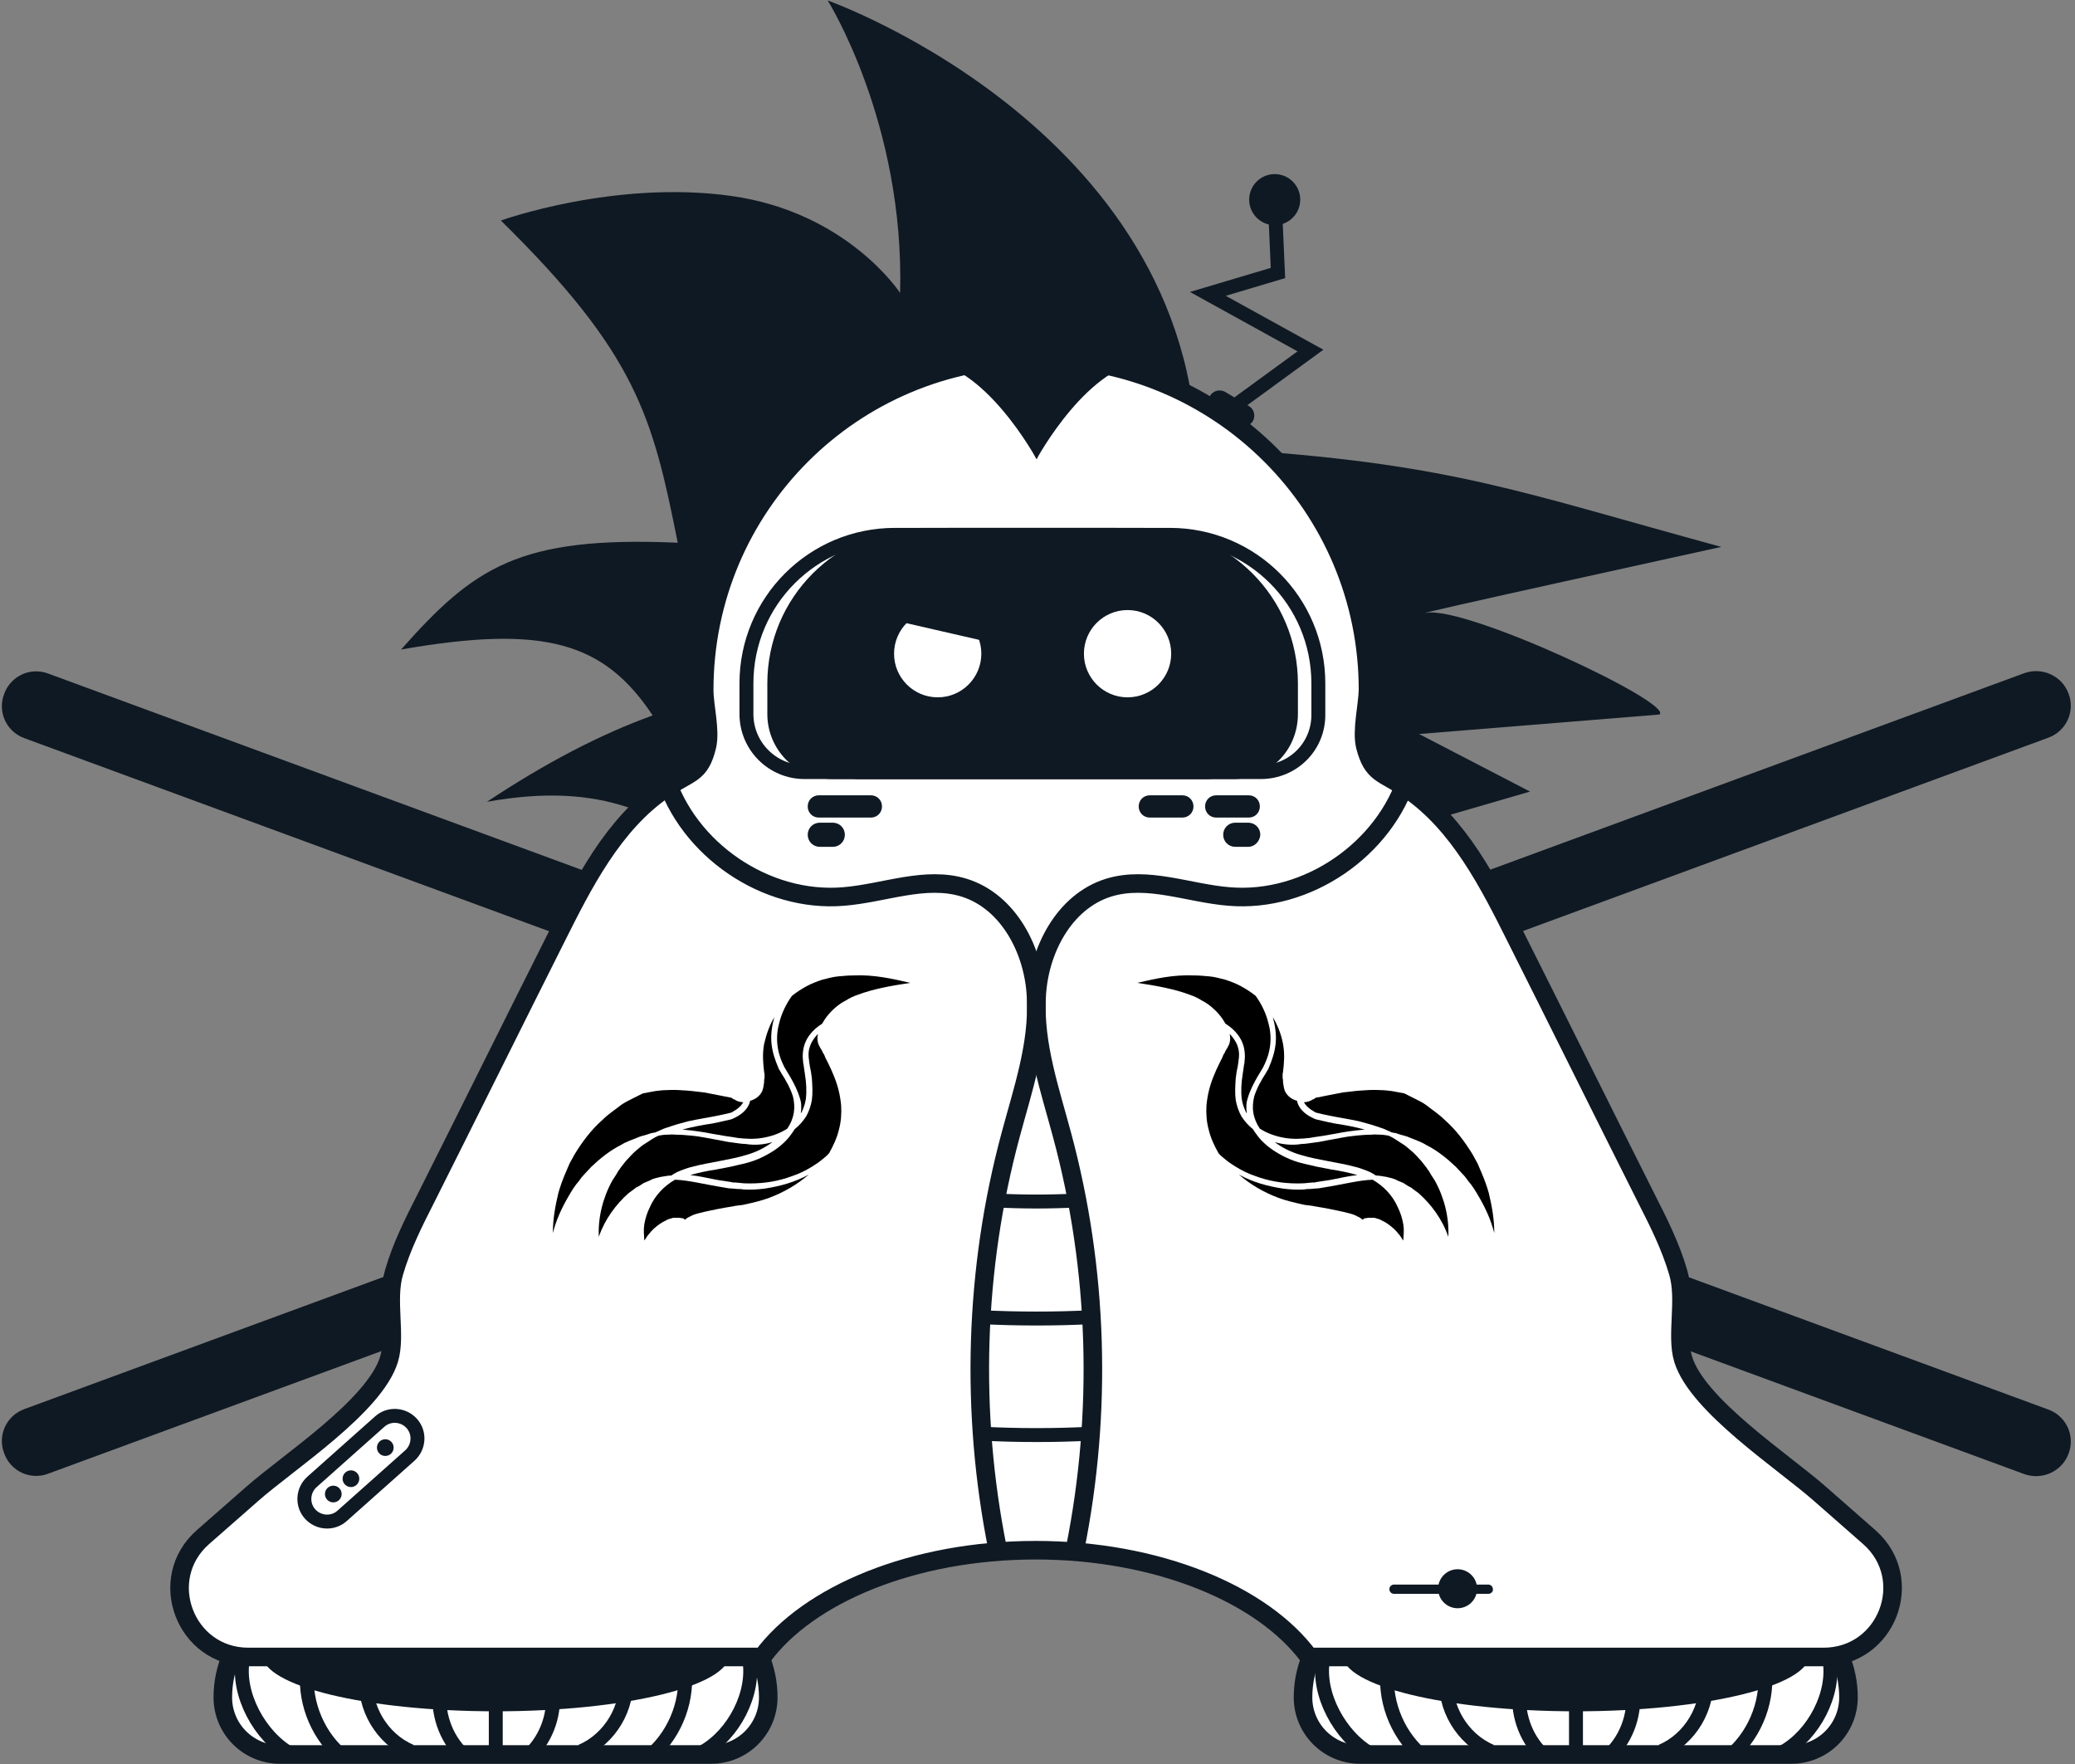 <?xml version="1.0" encoding="UTF-8"?>
<svg width="447px" height="380px" viewBox="0 0 447 380" version="1.1" xmlns="http://www.w3.org/2000/svg" xmlns:xlink="http://www.w3.org/1999/xlink">
    <rect x="0" y="0" width="447" height="380" fill="#808080" stroke="none"/>
    <title>Group</title>
    <g id="Page-1" stroke="none" stroke-width="1" fill="none" fill-rule="evenodd">
        <g id="ROBOTS_All_" transform="translate(-1605, -342)">
            <g id="Group" transform="translate(1606, 199)">
                <g transform="translate(0, 143)">
                    <g transform="translate(47, 342)">
                        <g fill-rule="nonzero">
                            <path d="M105.2,35.9 L12.3,35.9 C5.5,35.9 0,30.4 0,23.6 L0,23.6 C0,11.1 10.2,0.9 22.7,0.9 L94.8,0.9 C107.3,0.9 117.5,11.1 117.5,23.6 L117.5,23.6 C117.5,30.4 112,35.9 105.2,35.9 Z" id="Path" stroke="#0F1923" stroke-width="4" fill="#FFFFFF"></path>
                            <ellipse id="Oval" fill="#0F1923" cx="58.8" cy="14.4" rx="50.3" ry="12.2"></ellipse>
                        </g>
                        <path d="M70.8,20.4 C71.9,25.6 70.4,31.3 66.8,35.2" id="Path" stroke="#0F1923" stroke-width="3"></path>
                        <path d="M77.2,35.2 C83.4,32.6 87.5,25.7 86.8,19" id="Path" stroke="#0F1923" stroke-width="3"></path>
                        <path d="M92.5,35.8 C97.7,31.1 100.4,23.8 99.4,16.9" id="Path" stroke="#0F1923" stroke-width="3"></path>
                        <path d="M103.5,35.3 C110,31.6 114.7,22.8 113.4,15.4" id="Path" stroke="#0F1923" stroke-width="3"></path>
                        <g transform="translate(4, 15)" id="Path" stroke="#0F1923" stroke-width="3">
                            <path d="M43,5.4 C41.9,10.6 43.4,16.3 47,20.2"></path>
                            <path d="M36.5,20.2 C30.3,17.6 26.2,10.7 26.9,4"></path>
                            <path d="M21.2,20.8 C16,16.1 13.3,8.8 14.3,1.9"></path>
                            <path d="M10.5,20.7 C4,17 -1,7.9 0.3,0.5"></path>
                        </g>
                        <line x1="58.8" y1="24.3" x2="58.8" y2="35.8" id="Path" stroke="#0F1923" stroke-width="3"></line>
                    </g>
                    <g transform="translate(279, 342)">
                        <g fill-rule="nonzero">
                            <path d="M105.9,35.9 L13,35.9 C6.2,35.9 0.7,30.4 0.7,23.6 L0.7,23.6 C0.7,11.1 10.9,0.9 23.4,0.9 L95.5,0.9 C108,0.9 118.2,11.1 118.2,23.6 L118.2,23.6 C118.2,30.4 112.7,35.9 105.9,35.9 Z" id="Path" stroke="#0F1923" stroke-width="4" fill="#FFFFFF"></path>
                            <ellipse id="Oval" fill="#0F1923" cx="59.5" cy="14.4" rx="50.3" ry="12.2"></ellipse>
                        </g>
                        <path d="M71.5,20.4 C72.6,25.6 71.1,31.3 67.5,35.2" id="Path" stroke="#0F1923" stroke-width="3"></path>
                        <path d="M77.9,35.2 C84.1,32.6 88.2,25.7 87.5,19" id="Path" stroke="#0F1923" stroke-width="3"></path>
                        <path d="M93.2,35.8 C98.4,31.1 101.1,23.8 100.1,16.9" id="Path" stroke="#0F1923" stroke-width="3"></path>
                        <path d="M104.2,35.3 C110.7,31.6 115.4,22.8 114.1,15.4" id="Path" stroke="#0F1923" stroke-width="3"></path>
                        <g transform="translate(4, 15)" id="Path" stroke="#0F1923" stroke-width="3">
                            <path d="M43.6,5.4 C42.5,10.6 44,16.3 47.6,20.2"></path>
                            <path d="M37.2,20.2 C31,17.6 26.9,10.7 27.6,4"></path>
                            <path d="M21.9,20.8 C16.7,16.1 14,8.8 15,1.9"></path>
                            <path d="M11.2,20.7 C4.7,17 -0.3,7.9 1,0.5"></path>
                        </g>
                        <line x1="59.5" y1="24.3" x2="59.5" y2="35.8" id="Path" stroke="#0F1923" stroke-width="3"></line>
                    </g>
                    <g transform="translate(0, 146)" fill="#0F1923" fill-rule="nonzero" id="Path" stroke="#0F1923" stroke-width="3">
                        <path d="M435.6,170.1 L4.8,11.6 C1.7,10.5 0.1,7.1 1.3,4 L1.3,4 C2.4,0.9 5.8,-0.7 8.9,0.5 L439.7,159 C442.8,160.1 444.4,163.5 443.2,166.6 L443.2,166.6 C442.1,169.6 438.7,171.2 435.6,170.1 Z"></path>
                        <path d="M435.6,0.4 L4.8,158.9 C1.7,160 0.1,163.4 1.3,166.5 L1.3,166.5 C2.4,169.6 5.8,171.2 8.9,170 L439.7,11.5 C442.8,10.4 444.4,7 443.2,3.9 L443.2,3.9 C442.1,0.9 438.7,-0.7 435.6,0.4 Z"></path>
                    </g>
                    <path d="M256.9,102.6 C258.4,28.8 177.3,0.1 177.3,0.1 C177.3,0.1 193.9,26.5 192.9,63.1 C192.9,63.1 181.6,45.7 156.5,42.2 C131.3,38.7 106.9,47.5 106.9,47.5 C136.2,76.3 139.6,89.8 145,116.9 C110.8,115.4 101.1,122.2 85.4,139.9 C116.2,134.5 129.1,138.3 139.6,154.1 C128.5,158.1 116.7,164.2 103.9,172.7 C129.1,168.2 141.4,175.5 157.5,186.9 L222.6,109.2 L256.9,102.6 Z" id="Path" fill="#0F1923" fill-rule="nonzero"></path>
                    <path d="M306.3,132 C300.4,133 369.8,117.8 369.8,117.8 C326.9,106.1 312.5,100.2 267.4,97 L267.6,128.5 L279.4,184.8 L328.6,170.5 L304.7,158.1 L356.5,153.9 C359.5,151.4 315,130.5 306.3,132 Z" id="Path" fill="#0F1923" fill-rule="nonzero"></path>
                    <path d="M401.7,331.1 L391.1,321.8 C383.3,314.9 364.7,302.8 361.6,292.8 C360,287.6 362.3,280 360.5,274 C358.9,268.5 356.3,263.3 353.7,258.2 C344.3,239.5 335,220.7 325.6,202 C319.8,190.4 313.3,177.5 302.3,170 C296.9,166.3 294.7,166.9 293.1,160.7 C292.3,157.3 293.6,152.2 293.7,148.6 C293.7,109.1 261.7,77.1 222.2,77.1 L222.2,77.1 C222.2,77.1 222.2,77.1 222.2,77.1 C222.2,77.1 222.2,77.1 222.2,77.1 L222.2,77.1 C182.7,77.1 150.7,109.1 150.7,148.6 C150.7,152.2 152.1,157.2 151.3,160.7 C149.8,166.9 147.6,166.2 142.1,170 C131.1,177.5 124.6,190.4 118.8,202 C109.4,220.7 100.1,239.5 90.7,258.2 C88.1,263.3 85.5,268.5 83.9,274 C82.1,280 84.4,287.6 82.8,292.8 C79.7,302.9 61.1,314.9 53.3,321.8 L42.7,331.1 C32.5,340.1 38.9,356.9 52.5,356.9 L163.2,356.9 C173.1,343.4 195.8,333.9 222.1,333.9 C248.4,333.9 271.1,343.4 281,356.9 L391.7,356.9 C405.5,357 411.9,340.1 401.7,331.1 Z" id="Path" stroke="#0F1923" stroke-width="4" fill="#FFFFFF" fill-rule="nonzero"></path>
                    <g transform="translate(259, 37)">
                        <circle id="Oval" fill="#0F1923" fill-rule="nonzero" cx="14.6" cy="6" r="5.5"></circle>
                        <path d="M6.7,54.5 L1.5,51.4 C0.4,50.7 0.1,49.3 0.7,48.2 L0.7,48.2 C1.4,47.1 2.8,46.8 3.9,47.4 L9.1,50.5 C10.2,51.2 10.5,52.6 9.9,53.7 L9.9,53.7 C9.2,54.8 7.8,55.2 6.7,54.5 Z" id="Path" fill="#0F1923"></path>
                        <polyline id="Path" stroke="#0F1923" stroke-width="3" points="5.3 50.9 22.3 38.5 0.2 26.3 15.3 21.8 14.6 6"></polyline>
                    </g>
                    <g transform="translate(174, 172)" fill="#0F1923" fill-rule="nonzero" id="Path" stroke="#0F1923" stroke-width="2">
                        <path d="M12.6,3.1 L1.4,3.1 C0.6,3.1 -2.27373675e-13,2.5 -2.27373675e-13,1.7 L-2.27373675e-13,1.7 C-2.27373675e-13,0.9 0.6,0.3 1.4,0.3 L12.6,0.3 C13.4,0.3 14,0.9 14,1.7 L14,1.7 C14,2.5 13.4,3.1 12.6,3.1 Z"></path>
                        <path d="M4.4,9.4 L1.6,9.4 C0.7,9.4 2.27373675e-13,8.7 2.27373675e-13,7.8 L2.27373675e-13,7.8 C2.27373675e-13,6.9 0.7,6.2 1.6,6.2 L4.4,6.2 C5.3,6.2 6,6.9 6,7.8 L6,7.8 C6,8.7 5.3,9.4 4.4,9.4 Z"></path>
                    </g>
                    <g transform="translate(245, 172)" fill="#0F1923" fill-rule="nonzero" id="Path" stroke="#0F1923" stroke-width="2">
                        <path d="M8.7,3.1 L1.7,3.1 C0.9,3.1 0.3,2.5 0.3,1.7 L0.3,1.7 C0.3,0.9 0.9,0.3 1.7,0.3 L8.7,0.3 C9.5,0.3 10.1,0.9 10.1,1.7 L10.1,1.7 C10.1,2.5 9.5,3.1 8.7,3.1 Z"></path>
                        <path d="M23,3.1 L16,3.1 C15.2,3.1 14.6,2.5 14.6,1.7 L14.6,1.7 C14.6,0.9 15.2,0.3 16,0.3 L23,0.3 C23.8,0.3 24.4,0.9 24.4,1.7 L24.4,1.7 C24.4,2.5 23.8,3.1 23,3.1 Z"></path>
                        <path d="M22.9,9.4 L20.1,9.4 C19.2,9.4 18.5,8.7 18.5,7.8 L18.5,7.8 C18.5,6.9 19.2,6.2 20.1,6.2 L22.9,6.2 C23.8,6.2 24.5,6.9 24.5,7.8 L24.5,7.8 C24.4,8.7 23.7,9.4 22.9,9.4 Z"></path>
                    </g>
                    <g transform="translate(159, 115)">
                        <g>
                            <path d="M105.7,51.3 L19.3,51.3 C12.4,51.3 6.8,45.7 6.8,38.8 L6.8,32.2 C6.8,14.5 21.1,0.2 38.8,0.2 L86.1,0.2 C103.8,0.2 118.1,14.5 118.1,32.2 L118.1,38.8 C118.1,45.8 112.6,51.3 105.7,51.3 Z" id="Path" stroke="#0F1923" stroke-width="3" fill="#0F1923"></path>
                            <path d="M111.6,51.3 L25.2,51.3 C18.3,51.3 12.7,45.7 12.7,38.8 L12.7,32.2 C12.7,14.5 27,0.2 44.7,0.2 L92,0.2 C109.7,0.2 124,14.5 124,32.2 L124,38.8 C124.1,45.8 118.5,51.3 111.6,51.3 Z" id="Path" stroke="#0F1923" stroke-width="3"></path>
                            <path d="M99.7,51.3 L13.3,51.3 C6.4,51.3 0.8,45.7 0.8,38.8 L0.8,32.2 C0.8,14.5 15.1,0.2 32.8,0.2 L80.1,0.2 C97.8,0.2 112.1,14.5 112.1,32.2 L112.1,38.8 C112.2,45.8 106.6,51.3 99.7,51.3 Z" id="Path" stroke="#0F1923" stroke-width="3"></path>
                            <g transform="translate(32, 16)" fill="#FFFFFF" id="Oval">
                                <circle cx="50.9" cy="9.8" r="9.4"></circle>
                                <circle cx="10" cy="9.8" r="9.4"></circle>
                            </g>
                        </g>
                        <path d="M52.6,23.2 L33.4,18.8 C31.5,18.4 30.4,16.5 30.8,14.6 L31.2,13.1 C31.6,11.2 33.5,10.1 35.4,10.5 L54.6,14.9 C56.5,15.3 57.6,17.2 57.2,19.1 L56.8,20.6 C56.3,22.4 54.4,23.6 52.6,23.2 Z" id="Path" fill="#0F1923" fill-rule="nonzero"></path>
                    </g>
                    <g transform="translate(197, 66)" fill="#0F1923" fill-rule="nonzero" id="Path">
                        <g transform="translate(0, 11)">
                            <path d="M23.1,0.8 C23.1,0.8 7.5,0.8 0.9,0.8 C13.9,0.8 25.3,21.9 25.3,21.9 L23.1,0.8 Z"></path>
                            <path d="M27.5,0.8 C27.5,0.8 43.1,0.8 49.7,0.8 C36.7,0.8 25.3,21.9 25.3,21.9 L27.5,0.8 Z"></path>
                        </g>
                        <polygon points="10.5 3.6 25.3 32.9 38.5 0.8"></polygon>
                    </g>
                    <g transform="translate(298, 338)" fill="#0F1923" fill-rule="nonzero">
                        <circle id="Oval" cx="15" cy="4.2" r="4.2"></circle>
                        <path d="M21.6,5.3 L1.3,5.3 C0.7,5.3 0.3,4.8 0.3,4.3 L0.3,4.3 C0.3,3.7 0.8,3.3 1.3,3.3 L21.6,3.3 C22.2,3.3 22.6,3.8 22.6,4.3 L22.6,4.3 C22.7,4.8 22.2,5.3 21.6,5.3 Z" id="Path"></path>
                    </g>
                    <g transform="translate(142, 166)" id="Path" stroke="#0F1923">
                        <g transform="translate(68, 92)" stroke-width="3">
                            <path d="M24,50.8 C20.2,51 16.3,51.1 12.3,51.1 C8.3,51.1 4.4,51 0.6,50.8"></path>
                            <path d="M0.4,25.7 C4.3,25.9 8.3,26 12.3,26 C16.3,26 20.3,25.9 24.2,25.7"></path>
                            <path d="M3.5,0.6 C6.4,0.7 9.3,0.8 12.3,0.8 C15.3,0.8 18.2,0.7 21.1,0.6"></path>
                        </g>
                        <g stroke-width="4">
                            <path d="M88.6,167.6 C94.5,138.2 93.6,107.4 85.8,78.5 C83.2,68.8 79.8,59 80.3,48.9 C80.7,38.8 86.2,28.2 95.8,25.2 C104.2,22.6 113,26.4 121.8,27.1 C138.5,28.5 155.4,17 160.3,0.9"></path>
                            <path d="M71.9,167.6 C66,138.2 66.9,107.4 74.7,78.5 C77.3,68.8 80.7,59 80.2,48.9 C79.8,38.8 74.3,28.2 64.7,25.2 C56.3,22.6 47.5,26.4 38.7,27.1 C22,28.5 5.1,17 0.2,0.9"></path>
                        </g>
                    </g>
                    <g transform="translate(118, 210)" fill="#000000" fill-rule="nonzero" id="Path">
                        <g transform="translate(126, 0)">
                            <path d="M0,1.7 C4,2.3 8,3 11.4,4.3 C12.3,4.6 13.1,5 13.9,5.5 C14.7,5.9 15.4,6.4 16,6.9 C16.6,7.4 17.2,8 17.7,8.6 C18.2,9.2 18.6,9.8 19,10.5 C21.1,11.8 22.8,13.8 23.1,16.4 C23.2,17.1 23.2,17.8 23.1,18.6 C23.1,18.8 23.1,19 23,19.3 L22.9,20 L22.7,21.4 C22.4,23.2 22.3,25 22.5,26.7 C22.6,27.2 22.7,27.8 22.9,28.3 L23.2,29.1 C23.3,29.3 23.4,29.6 23.6,29.8 L23.5,29 L23.5,28.2 C23.5,27.6 23.6,27.1 23.8,26.5 C24.3,24.8 25.1,23.3 25.9,21.9 L26.5,20.9 L26.8,20.4 C26.9,20.2 27,20.1 27.1,19.9 C27.5,19.1 27.9,18.2 28.2,17.2 C28.8,15.2 28.9,12.8 28.3,10.6 C27.8,8.4 26.8,6.3 25.5,4.5 C24.5,3.7 23.4,3 22.3,2.4 C21.2,1.8 20.1,1.4 18.9,1 C17.7,0.7 16.6,0.4 15.5,0.3 C14.4,0.2 13.3,0.1 12.2,0.1 C7.8,-0.1 3.9,0.8 0,1.7 Z"></path>
                            <path d="M29.2,9.1 C29.7,10.9 30,12.9 29.8,14.8 C29.6,16.7 29,18.4 28.4,19.8 L28.2,20.3 L28,20.6 L27.6,21.3 C27.3,21.8 27,22.2 26.7,22.8 C26.1,23.8 25.6,24.9 25.2,26.1 C24.9,27.3 24.8,28.5 25,29.7 C25.2,30.9 25.7,32.1 26.4,33.1 C28.1,34.2 30,34.8 31.8,35.1 C33.6,35.4 35.4,35.3 37.1,35.1 C37.5,35 37.9,35 38.3,34.9 L39.7,34.7 L42.6,34.2 C44.6,33.8 46.7,33.5 49,33.3 C46.8,32.7 44.6,32.3 42.6,32 C41.6,31.8 40.6,31.6 39.8,31.4 C39.3,31.3 38.9,31.2 38.5,31.1 C38.2,31 38,30.9 37.8,30.8 C35.9,29.9 34.7,28.6 34.4,27.1 C33.3,26.8 32.3,26.1 31.8,25 C31.6,24.5 31.5,23.9 31.4,23.2 C31.4,22.9 31.4,22.5 31.3,22.2 L31.3,21.7 L31.3,21.4 L31.4,20.8 C31.6,19.1 31.8,17.1 31.4,14.9 C31,12.7 30.2,10.8 29.2,9.1 Z"></path>
                            <path d="M35.9,27.4 C36.2,28 36.7,28.5 37.4,29 C37.6,29.1 37.7,29.2 37.9,29.3 C38,29.4 38.1,29.4 38.2,29.5 L38.4,29.6 C38.4,29.6 38.6,29.7 38.7,29.7 C39.5,29.9 40.4,30.1 41.4,30.3 C43.3,30.7 45.4,31 47.7,31.5 C48.8,31.8 50,32.1 51.2,32.5 C51.8,32.7 52.4,32.9 53,33.1 C53.6,33.4 54.2,33.6 54.8,33.9 C55.1,34 55.5,34 55.8,34.1 L56.7,34.4 C57.3,34.6 58,34.7 58.6,35 C59.8,35.5 61.1,35.9 62.2,36.6 C64.6,37.8 66.7,39.5 68.6,41.3 L70,42.8 C70.5,43.3 70.9,43.8 71.3,44.4 C72.2,45.4 72.9,46.6 73.6,47.8 C75,50.2 76.2,52.8 76.9,55.6 C76.9,52.6 76.4,49.8 75.7,46.9 C75.3,45.5 74.8,44.1 74.2,42.7 C73.9,42 73.6,41.3 73.3,40.6 C72.9,39.9 72.6,39.3 72.2,38.6 C70.6,36 68.7,33.4 66.2,31.2 C65,30 63.6,29.1 62.2,28 C61.5,27.5 60.7,27.1 59.9,26.7 L58.7,26.1 C58.3,25.9 57.9,25.7 57.5,25.5 C56.6,25.3 55.7,25.2 54.8,25 C54,24.9 53.1,24.8 52.4,24.8 C50.8,24.7 49.4,24.8 48,24.9 C46.6,25 45.5,25.2 44.3,25.3 C43.2,25.5 42.2,25.7 41.2,25.9 L38.7,26.4 L38.6,26.4 L38.5,26.4 C38.5,26.4 38.5,26.4 38.5,26.4 L38.4,26.5 L38.2,26.6 C38.1,26.7 38,26.8 37.8,26.8 C37.4,27.1 36.7,27.4 35.9,27.4 Z"></path>
                            <path d="M19.9,12.7 C20.1,13.6 20,14.3 19.8,14.9 L19.7,15.1 L19.6,15.3 L19.5,15.5 L19.4,15.7 C19.2,16 19,16.3 18.8,16.8 L18.6,17.1 L18.5,17.3 C18.5,17.4 18.4,17.4 18.4,17.6 L17.7,19 C17.2,20 16.8,20.9 16.4,21.9 C15.6,23.9 15.1,25.9 14.9,28.1 C14.8,29.8 14.9,31.6 15.4,33.4 C15.8,35.1 16.6,36.8 17.5,38.4 C18,39 18.7,39.5 19.3,40 C19.9,40.5 20.6,40.9 21.2,41.3 C22.5,42.1 23.9,42.8 25.4,43.3 C28.3,44.4 31.4,44.9 34.4,44.9 C35.1,44.9 35.9,44.9 36.6,44.8 L37.7,44.7 L38,44.7 L38.2,44.7 L38.6,44.6 C39.7,44.4 40.8,44.3 41.8,44.1 C43.8,43.7 45.6,43.3 47.4,43.1 C45.7,42.6 43.8,42.2 41.8,41.9 C40.8,41.7 39.8,41.5 38.7,41.3 L37,40.9 C36.4,40.8 35.8,40.6 35.3,40.5 C33,39.9 31,38.9 29.2,37.7 C28.3,37.1 27.5,36.4 26.8,35.7 C26.4,35.3 26.1,34.9 25.8,34.5 C25.5,34.1 25.2,33.7 24.9,33.2 C23.9,32.4 23.1,31.5 22.4,30.4 C21.8,29.3 21.4,28.1 21.2,26.9 C21,25.4 21.1,23.9 21.2,22.3 C21.3,21.5 21.4,20.7 21.6,19.9 L21.8,18.6 C21.8,18.2 21.9,18 21.9,17.6 C22,16.4 21.7,15.5 21.4,14.8 C21,14 20.5,13.3 19.9,12.7 Z"></path>
                            <path d="M21.9,43 C24.3,45.1 27.2,46.8 30.4,48 C32,48.6 33.7,49 35.5,49.4 C35.9,49.5 36.4,49.6 36.8,49.6 C37.2,49.7 37.8,49.7 38,49.8 L39.8,50.1 C40.9,50.3 42,50.5 42.9,50.7 C43.9,50.9 44.7,51.1 45.5,51.3 C46.3,51.5 46.9,51.7 47.4,52 C47.9,52.2 48.3,52.5 48.5,52.7 C48.6,52.7 48.7,52.6 48.8,52.5 L49,52.4 L49.2,52.4 L49.7,52.3 C49.9,52.3 50,52.3 50.2,52.3 C50.3,52.3 50.4,52.3 50.5,52.3 L50.8,52.3 C51,52.3 51.2,52.3 51.4,52.4 C51.8,52.5 52.2,52.6 52.7,52.9 C53.6,53.3 54.4,53.9 55.2,54.6 C55.4,54.8 55.6,55 55.8,55.2 C56,55.4 56.1,55.6 56.3,55.8 C56.7,56.2 56.9,56.7 57.3,57.2 C57.3,56.6 57.4,56.1 57.4,55.5 C57.4,55.2 57.4,54.9 57.4,54.6 L57.3,53.7 C57.1,52.5 56.7,51.2 56.1,50 C55,47.5 53.1,45.5 50.7,44.1 C47.7,44.2 44.4,45.1 40,45.8 C39.5,45.9 38.9,46 38.3,46 C38.1,46 37.6,46.1 37.2,46.1 C36.8,46.1 36.4,46.1 36,46.2 C34.4,46.3 32.8,46.2 31.3,46 C28,45.5 24.8,44.6 21.9,43 Z"></path>
                            <path d="M29.6,36 C31.2,37.2 33,38.1 35,38.7 C36,39 37.1,39.3 38.1,39.5 C39.1,39.7 40.1,39.9 41.1,40.1 C43.1,40.5 45,40.8 46.8,41.3 C47.7,41.5 48.5,41.8 49.3,42.1 C49.7,42.3 50.1,42.4 50.4,42.6 C50.8,42.8 51.1,43 51.4,43.2 C52.2,43.2 52.9,43.4 53.7,43.5 C54.1,43.6 54.5,43.7 54.9,43.8 L55.5,44 C55.7,44.1 55.9,44.2 56.1,44.3 L57.3,44.8 L58.4,45.5 C58.6,45.6 58.8,45.7 59,45.8 L59.5,46.2 C59.9,46.5 60.2,46.7 60.6,47 C63.3,49.4 65.7,52.6 67,56.4 C67.2,52.4 66.2,48.1 64.1,44.3 C63.8,43.8 63.5,43.4 63.2,42.9 L62.8,42.2 C62.6,42 62.5,41.8 62.3,41.5 L61.2,40.1 L60,38.8 C59.8,38.6 59.6,38.4 59.4,38.2 L58.7,37.6 C58.2,37.2 57.8,36.8 57.3,36.5 C56.3,35.9 55.3,35.1 54.1,34.6 C53.5,34.5 52.9,34.4 52.3,34.4 C51.7,34.4 51.1,34.3 50.5,34.4 C49.3,34.4 48.2,34.5 47.1,34.6 C44.9,34.8 42.9,35.3 41,35.6 C40,35.8 39.1,36 38.1,36.1 C37.2,36.2 36.3,36.4 35.4,36.4 C33.7,36.7 31.6,36.6 29.6,36 Z"></path>
                        </g>
                        <g>
                            <path d="M77.1,1.7 C73.1,2.3 69.1,3 65.7,4.3 C64.8,4.6 64,5 63.2,5.5 C62.4,5.9 61.7,6.4 61.1,6.9 C60.5,7.4 59.9,8 59.4,8.6 C58.9,9.2 58.5,9.8 58.1,10.5 C56,11.8 54.3,13.8 54,16.4 C53.9,17.1 53.9,17.8 54,18.6 C54,18.8 54,19 54.1,19.3 L54.2,20 L54.4,21.4 C54.7,23.2 54.8,25 54.6,26.7 C54.5,27.2 54.4,27.8 54.2,28.3 L53.9,29.1 C53.8,29.3 53.7,29.6 53.5,29.8 L53.6,29 L53.6,28.2 C53.6,27.6 53.5,27.1 53.3,26.5 C52.8,24.8 52,23.3 51.2,21.9 L50.6,20.9 L50.3,20.4 C50.2,20.2 50.1,20.1 50,19.9 C49.6,19.1 49.2,18.2 48.9,17.2 C48.3,15.2 48.2,12.8 48.8,10.6 C49.3,8.4 50.3,6.3 51.6,4.5 C52.6,3.7 53.7,3 54.8,2.4 C55.9,1.8 57,1.4 58.2,1 C59.4,0.7 60.5,0.4 61.6,0.3 C62.7,0.2 63.8,0.1 64.9,0.1 C69.2,-0.1 73.2,0.8 77.1,1.7 Z"></path>
                            <path d="M47.8,9.1 C47.3,10.9 47,12.9 47.2,14.8 C47.4,16.7 48,18.4 48.6,19.8 L48.8,20.3 L49,20.6 L49.4,21.3 C49.7,21.8 50,22.2 50.3,22.8 C50.9,23.8 51.4,24.9 51.8,26.1 C52.1,27.3 52.2,28.5 52,29.7 C51.8,30.9 51.3,32.1 50.6,33.1 C48.9,34.2 47,34.8 45.2,35.1 C43.4,35.4 41.6,35.3 39.9,35.1 C39.5,35 39.1,35 38.7,34.9 L37.3,34.7 L34.4,34.2 C32.4,33.8 30.3,33.5 28,33.3 C30.2,32.7 32.4,32.3 34.4,32 C35.4,31.8 36.4,31.6 37.2,31.4 C37.7,31.3 38.1,31.2 38.5,31.1 C38.8,31 39,30.9 39.2,30.8 C41.1,29.9 42.3,28.6 42.6,27.1 C43.7,26.8 44.7,26.1 45.2,25 C45.4,24.5 45.5,23.9 45.6,23.2 C45.6,22.9 45.6,22.5 45.7,22.2 L45.7,21.7 L45.7,21.4 L45.6,20.8 C45.4,19.1 45.2,17.1 45.6,14.9 C46.1,12.7 46.8,10.8 47.8,9.1 Z"></path>
                            <path d="M41.1,27.4 C40.8,28 40.3,28.5 39.6,29 C39.4,29.1 39.3,29.2 39.1,29.3 C39,29.4 38.9,29.4 38.8,29.5 L38.6,29.6 C38.6,29.6 38.4,29.7 38.3,29.7 C37.5,29.9 36.6,30.1 35.6,30.3 C33.7,30.7 31.6,31 29.3,31.5 C28.2,31.8 27,32.1 25.8,32.5 C25.2,32.7 24.6,32.9 24,33.1 C23.4,33.4 22.8,33.6 22.2,33.9 C21.9,34 21.5,34 21.2,34.1 L20.3,34.4 C19.7,34.6 19,34.7 18.4,35 C17.2,35.5 15.9,35.9 14.8,36.6 C12.4,37.8 10.3,39.5 8.4,41.3 L7,42.8 C6.5,43.3 6.1,43.8 5.7,44.4 C4.8,45.4 4.1,46.6 3.4,47.8 C2,50.2 0.8,52.8 0.1,55.6 C0.1,52.6 0.6,49.8 1.3,46.9 C1.7,45.5 2.2,44.1 2.8,42.7 C3.1,42 3.4,41.3 3.7,40.6 C4.1,39.9 4.4,39.3 4.8,38.6 C6.4,36 8.3,33.4 10.8,31.2 C12,30 13.4,29.1 14.8,28 C15.5,27.5 16.3,27.1 17.1,26.7 L18.3,26.1 C18.7,25.9 19.1,25.7 19.5,25.5 C20.4,25.3 21.3,25.2 22.2,25 C23,24.9 23.9,24.8 24.6,24.8 C26.2,24.7 27.6,24.8 29,24.9 C30.4,25 31.5,25.2 32.7,25.3 C33.8,25.5 34.8,25.7 35.8,25.9 L38.3,26.4 L38.4,26.4 L38.5,26.4 C38.5,26.4 38.5,26.4 38.5,26.4 L38.6,26.5 L38.8,26.6 C38.9,26.7 39,26.8 39.2,26.8 C39.6,27.1 40.3,27.4 41.1,27.4 Z"></path>
                            <path d="M57.2,12.7 C57,13.6 57.1,14.3 57.3,14.9 L57.4,15.1 L57.5,15.3 L57.6,15.5 L57.7,15.7 C57.9,16 58.1,16.3 58.3,16.8 L58.5,17.1 L58.6,17.3 C58.6,17.4 58.7,17.4 58.7,17.6 L59.4,19 C59.9,20 60.3,20.9 60.7,21.9 C61.5,23.9 62,25.9 62.2,28.1 C62.3,29.8 62.2,31.6 61.7,33.4 C61.3,35.1 60.5,36.8 59.6,38.4 C59.1,39 58.4,39.5 57.8,40 C57.2,40.5 56.5,40.9 55.9,41.3 C54.6,42.1 53.2,42.8 51.7,43.3 C48.8,44.4 45.7,44.9 42.7,44.9 C42,44.9 41.2,44.9 40.5,44.8 L39.4,44.7 L39.1,44.7 L38.9,44.7 L38.5,44.6 C37.4,44.4 36.3,44.3 35.3,44.1 C33.3,43.7 31.5,43.3 29.7,43.1 C31.4,42.6 33.3,42.2 35.3,41.9 C36.3,41.7 37.3,41.5 38.4,41.3 L40.1,40.9 C40.7,40.8 41.3,40.6 41.8,40.5 C44.1,39.9 46.1,38.9 47.9,37.7 C48.8,37.1 49.6,36.4 50.3,35.7 C50.7,35.3 51,34.9 51.3,34.5 C51.6,34.1 51.9,33.7 52.2,33.2 C53.2,32.4 54,31.5 54.7,30.4 C55.3,29.3 55.7,28.1 55.9,26.9 C56.1,25.4 56,23.9 55.9,22.3 C55.8,21.5 55.7,20.7 55.5,19.9 L55.3,18.6 C55.3,18.2 55.2,18 55.2,17.6 C55.1,16.4 55.4,15.5 55.7,14.8 C56.1,14 56.6,13.3 57.2,12.7 Z"></path>
                            <path d="M55.2,43 C52.8,45.1 49.9,46.8 46.7,48 C45.1,48.6 43.4,49 41.6,49.4 C41.2,49.5 40.7,49.6 40.3,49.6 C39.9,49.7 39.3,49.7 39.1,49.8 L37.3,50.1 C36.2,50.3 35.1,50.5 34.2,50.7 C33.2,50.9 32.4,51.1 31.6,51.3 C30.8,51.5 30.2,51.7 29.7,52 C29.2,52.2 28.8,52.5 28.6,52.7 C28.5,52.7 28.4,52.6 28.3,52.5 L28.1,52.4 L27.9,52.4 L27.4,52.3 C27.2,52.3 27.1,52.3 26.9,52.3 C26.8,52.3 26.7,52.3 26.6,52.3 L26.3,52.3 C26.1,52.3 25.9,52.3 25.7,52.4 C25.3,52.5 24.9,52.6 24.4,52.9 C23.5,53.3 22.7,53.9 21.9,54.6 C21.7,54.8 21.5,55 21.3,55.2 C21.1,55.4 21,55.6 20.8,55.8 C20.4,56.2 20.2,56.7 19.8,57.2 C19.8,56.6 19.7,56.1 19.7,55.5 C19.7,55.2 19.7,54.9 19.7,54.6 L19.8,53.7 C20,52.5 20.4,51.2 21,50 C22.1,47.5 24,45.5 26.4,44.1 C29.4,44.2 32.7,45.1 37.1,45.8 C37.6,45.9 38.2,46 38.8,46 C39,46 39.5,46.1 39.9,46.1 C40.3,46.1 40.7,46.1 41.1,46.2 C42.7,46.3 44.3,46.2 45.8,46 C49.1,45.5 52.3,44.6 55.2,43 Z"></path>
                            <path d="M47.4,36 C45.8,37.2 44,38.1 42,38.7 C41,39 39.9,39.3 38.9,39.5 C37.9,39.7 36.9,39.9 35.9,40.1 C33.9,40.5 32,40.8 30.2,41.3 C29.3,41.5 28.5,41.8 27.7,42.1 C27.3,42.3 26.9,42.4 26.6,42.6 C26.2,42.8 25.9,43 25.6,43.2 C24.8,43.2 24.1,43.4 23.3,43.5 C22.9,43.6 22.5,43.7 22.1,43.8 L21.5,44 C21.3,44.1 21.1,44.2 20.9,44.3 L19.7,44.8 L18.6,45.5 C18.4,45.6 18.2,45.7 18,45.8 L17.5,46.2 C17.1,46.5 16.8,46.7 16.4,47 C13.7,49.4 11.3,52.6 10,56.4 C9.8,52.4 10.8,48.1 12.9,44.3 C13.2,43.8 13.5,43.4 13.8,42.9 L14.2,42.2 C14.4,42 14.5,41.8 14.7,41.5 L15.8,40.1 L17,38.8 C17.2,38.6 17.4,38.4 17.6,38.2 L18.3,37.6 C18.8,37.2 19.2,36.8 19.7,36.5 C20.7,35.9 21.7,35.1 22.9,34.6 C23.5,34.5 24.1,34.4 24.7,34.4 C25.3,34.4 25.9,34.3 26.5,34.4 C27.7,34.4 28.8,34.5 29.9,34.6 C32.1,34.8 34.1,35.3 36,35.6 C37,35.8 37.9,36 38.9,36.1 C39.8,36.2 40.7,36.4 41.6,36.4 C43.4,36.7 45.4,36.6 47.4,36 Z"></path>
                        </g>
                    </g>
                    <g transform="translate(64, 304)" fill-rule="nonzero">
                        <path d="M23.3,9.5 L8.7,22.5 C6.7,24.3 3.6,24.1 1.8,22.1 L1.8,22.1 C0,20.1 0.2,17 2.2,15.2 L16.8,2.2 C18.8,0.4 21.9,0.6 23.7,2.6 L23.7,2.6 C25.5,4.6 25.3,7.7 23.3,9.5 Z" id="Path" stroke="#0F1923" stroke-width="3" fill="#FFFFFF"></path>
                        <circle id="Oval" fill="#0F1923" cx="6.8" cy="17.8" r="1.8"></circle>
                        <circle id="Oval" fill="#0F1923" cx="10.6" cy="14.5" r="1.8"></circle>
                        <circle id="Oval" fill="#0F1923" cx="18" cy="7.8" r="1.8"></circle>
                    </g>
                </g>
            </g>
        </g>
    </g>
</svg>